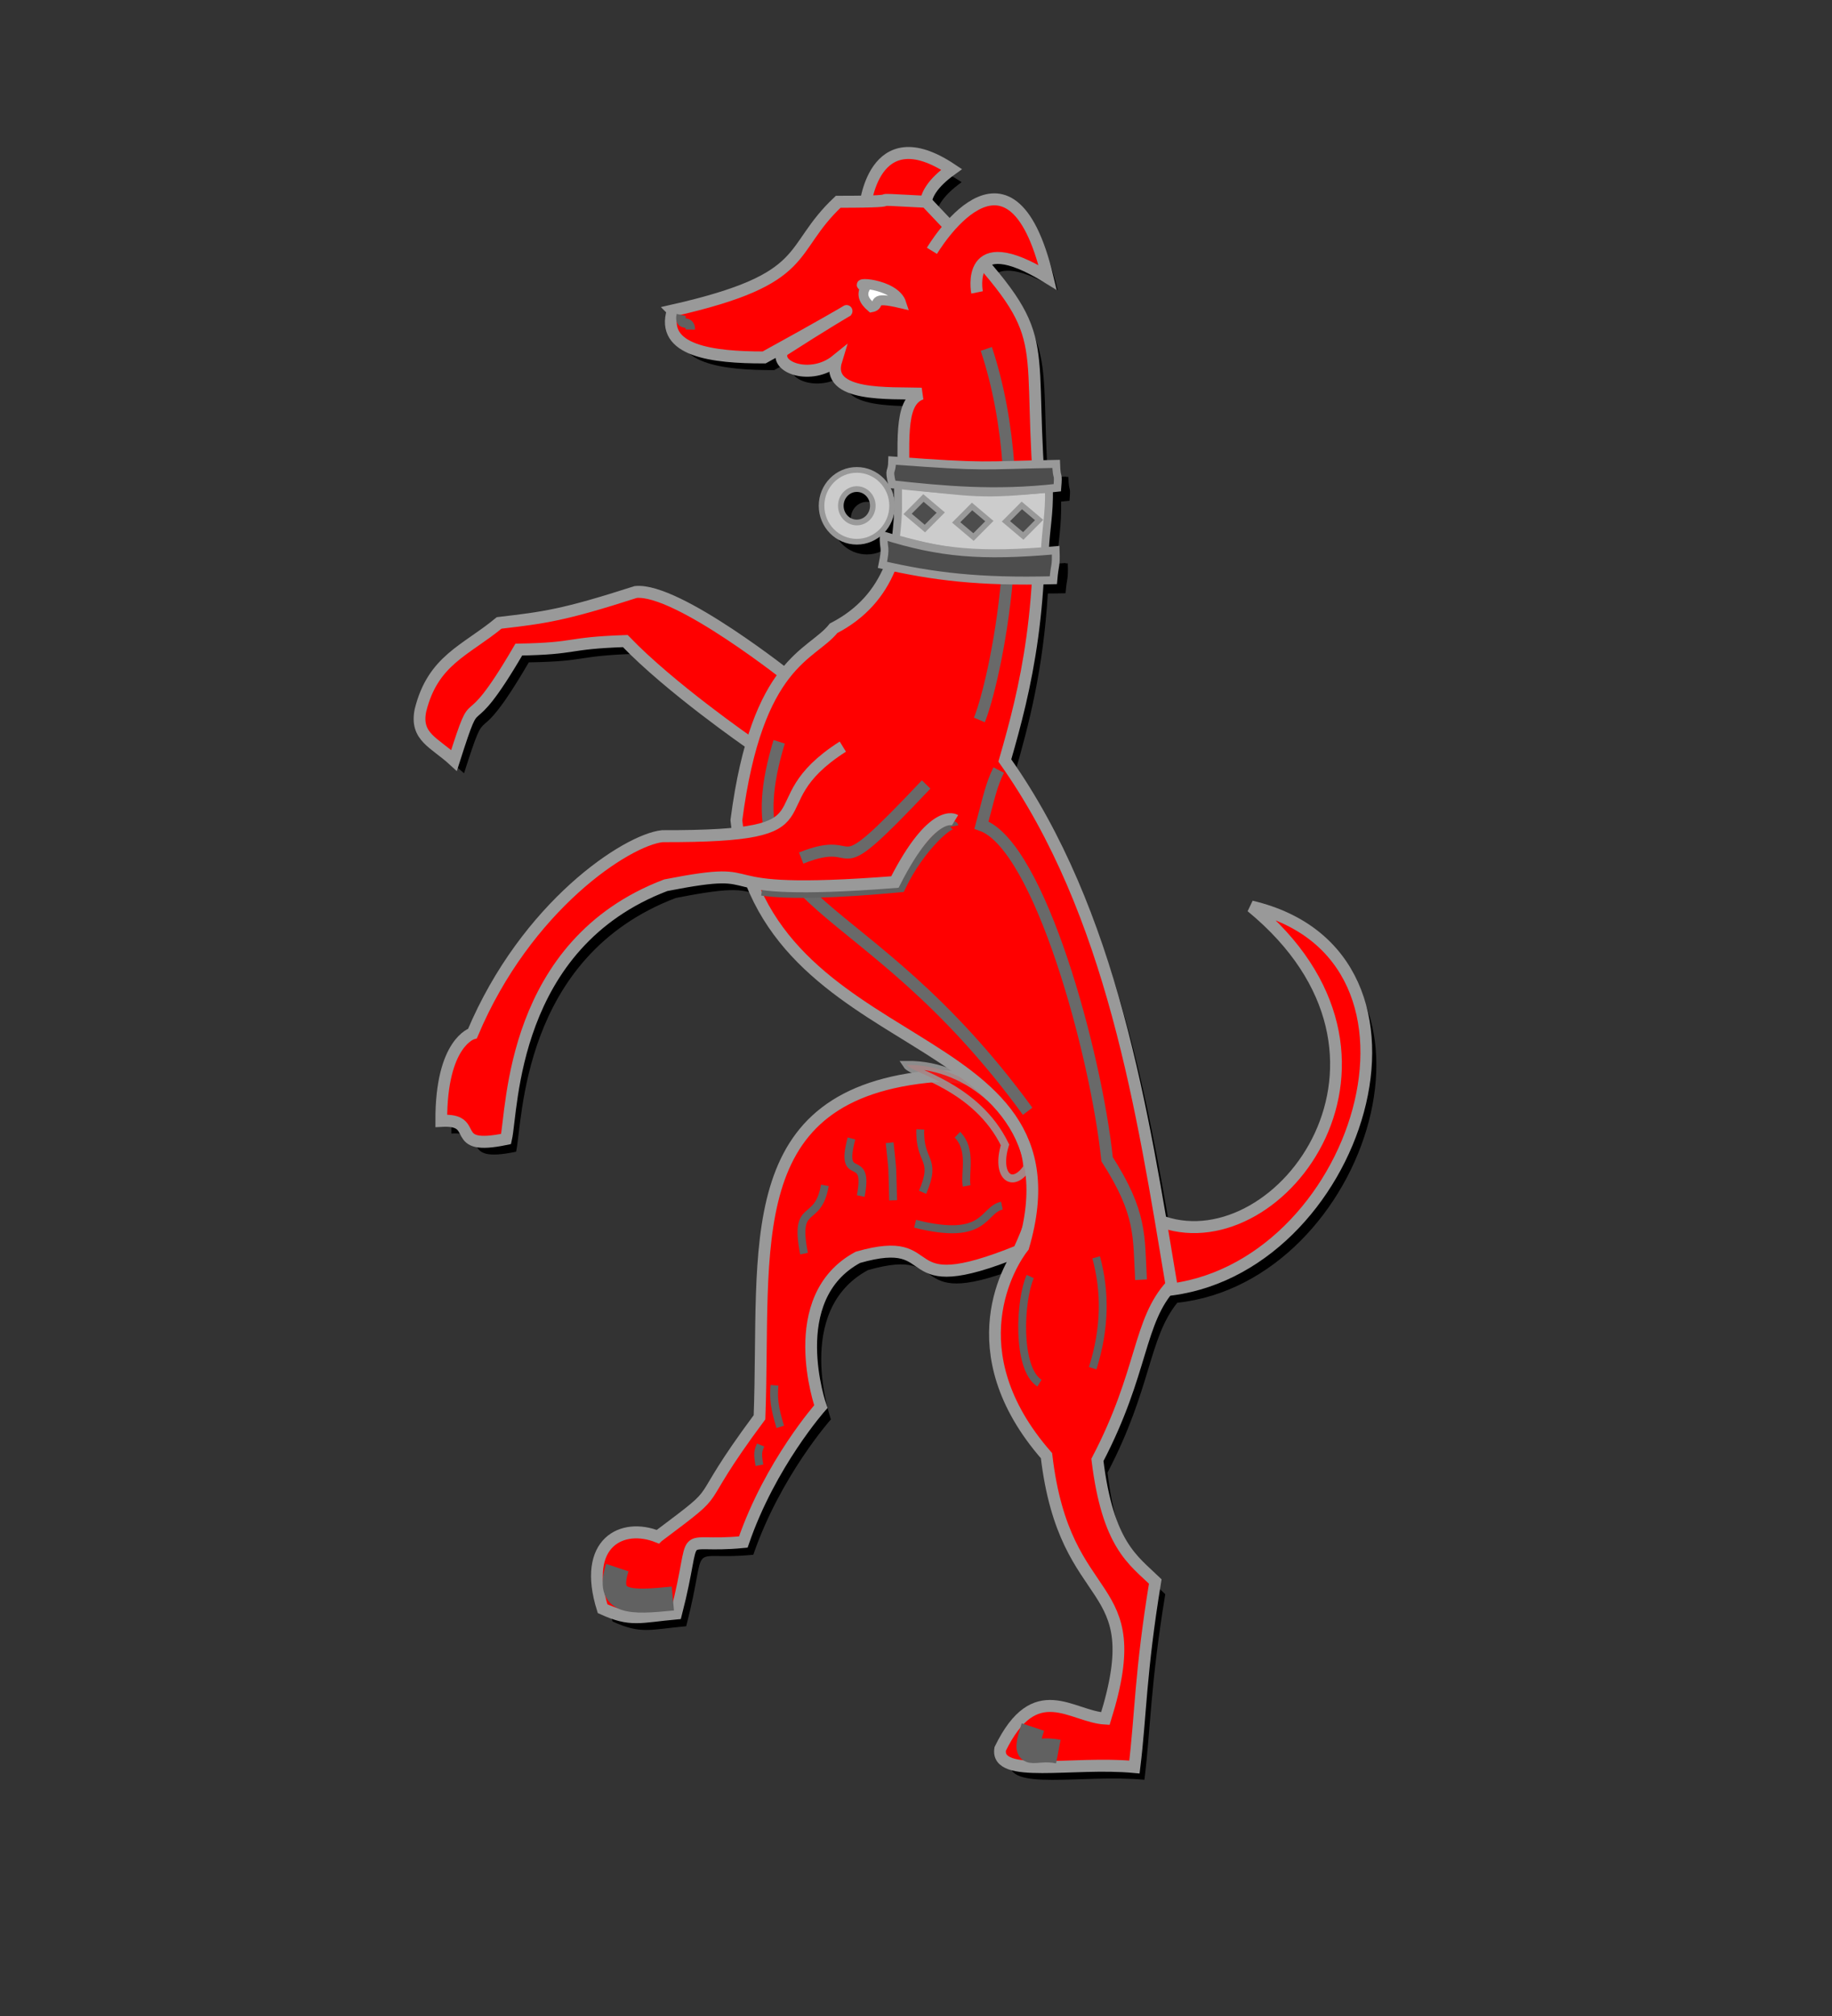 <?xml version="1.0" encoding="UTF-8" standalone="no"?>
<svg
   xmlns:dc="http://purl.org/dc/elements/1.1/"
   xmlns:cc="http://creativecommons.org/ns#"
   xmlns:rdf="http://www.w3.org/1999/02/22-rdf-syntax-ns#"
   xmlns:svg="http://www.w3.org/2000/svg"
   xmlns="http://www.w3.org/2000/svg"
   xmlns:xlink="http://www.w3.org/1999/xlink"
   id="svg2"
   version="1.0"
   width="600"
   height="660">
  <rect width="100%" height="100%" fill="#333333" stroke="none"/>
  <desc
     id="desc4">Flag of Canton of Valais (Wallis)</desc>

  <g
     style="display:inline"
     id="layer4">
    <g
       transform="matrix(1.221,0,0,1.244,-243.158,-27.534)"
       id="g11293">
      <path
         style="fill:#000000;fill-opacity:1;fill-rule:evenodd; stroke:#999999;stroke-width:0;stroke-linecap:butt;stroke-linejoin:miter;stroke-miterlimit:4;stroke-dasharray:none;stroke-opacity:1"
         d="m 445.676,65.763 c -8.293,-0.121 -10.856,8.744 -11.594,12.75 -1.774,0.037 -4.027,0.062 -7.406,0.062 -13.968,12.908 -6.538,20.207 -44.406,28.625 -3.414,10.663 10.712,12.364 24.531,12.344 31.014,-16.704 26.996,-15.631 5,-1.75 -2.514,4.365 7.615,7.931 14.344,2.562 -3.044,9.713 14.36,8.485 22.875,8.75 -4.87,1.611 -4.928,8.727 -4.875,17.781 -1.04,-0.074 -1.854,-0.136 -3,-0.219 -0.078,3.856 -1.092,1.618 0,6.281 0.187,0.02 0.375,0.043 0.562,0.062 0.331,0.035 0.666,0.061 1,0.094 -0.057,5.708 0.292,6.494 -0.594,14.188 0.246,0.067 0.446,0.123 0.688,0.188 -0.002,0.01 0.002,0.021 0,0.031 -0.227,-0.064 -0.458,-0.153 -0.688,-0.219 -0.889,-0.254 -1.77,-0.5 -2.688,-0.781 -7.3e-4,0.036 5.7e-4,0.058 0,0.094 -0.189,-0.057 -0.373,-0.098 -0.562,-0.156 -0.078,3.863 0.773,2.56 -0.312,7.688 0.705,0.158 1.394,0.288 2.094,0.438 -2.637,6.419 -7.226,12.204 -15.219,16.25 -2.924,3.618 -7.99,5.733 -13.031,12.062 -6.626,-5.031 -30.447,-22.556 -40.031,-21.594 -19.555,6.173 -24.551,6.722 -36.656,8.125 -9.001,7.296 -17.757,9.773 -21.094,23.031 -1.453,7.015 3.723,8.417 9,13.188 7.139,-21.887 1.855,-3.092 17.375,-29.188 16.14,-0.281 12.112,-1.689 28.562,-2.25 12.105,12.346 33.219,26.656 33.219,26.656 l 1.469,-2.125 c -1.951,5.842 -3.626,13.183 -4.875,22.594 0.131,1.184 0.285,2.335 0.469,3.469 -4.75,0.533 -11.26,0.772 -20.344,0.75 -9.537,1.005 -36.511,18.355 -50.906,51.906 3e-5,-10e-6 -8.453,2.306 -8.375,23 10.941,-0.631 1.312,8.078 17.375,4.781 1.785,-7.787 1.251,-51.278 42.844,-66.781 16.875,-3.242 17.252,-1.978 22.938,-0.812 11.233,27.932 41.097,37.351 59.688,52.125 -1.053,-0.23 -2.153,-0.436 -3.312,-0.594 -4.402,-2.2 -9.379,-3.503 -14.656,-3.438 0.496,0.753 2.834,1.696 5.938,3.125 -51.23,5.067 -43.785,45.255 -45.469,89.625 -19.555,25.815 -7.623,16.889 -27.312,31.406 -9.446,-3.722 -20.37,1.467 -14.781,18.969 7.62,3.413 9.944,2.128 19.75,1.25 6.296,-23.956 -0.749,-17.009 18,-18.812 7.217,-20.624 20.812,-35.625 20.812,-35.625 -10e-6,0 -10.238,-28.619 9.938,-39.281 23.9,-6.734 8.514,12.144 43.125,-1.688 0.863,-1.81 1.663,-3.638 2.375,-5.469 -0.319,1.41 -0.677,2.846 -1.125,4.344 -3.414,4.209 -18.334,27.438 6.219,55 5.002,41.753 27.917,31.027 15.781,69.188 -9.134,-0.506 -18.806,-10.946 -28.219,7.969 -1.342,7.972 19.394,3.238 36,4.781 1.707,-13.609 1.559,-24.712 5.594,-48.844 -5.897,-5.612 -12.706,-9.521 -15.5,-31.969 11.862,-22.251 10.971,-35.281 18.719,-44.719 51.453,-5.449 78.003,-88.088 22.562,-100.906 49.042,39.564 8.066,93.413 -23.594,83.031 v 3.906 c -7.26,-42.518 -16.288,-88.96 -42.531,-125.375 3.793,-12.907 7.576,-27.098 8.844,-47.312 1.554,-0.015 3.095,-0.02 4.75,-0.062 0.39,-4.581 0.75,-3.204 0.594,-7.875 -0.193,0.017 -0.373,0.016 -0.562,0.031 -0.002,-0.055 0.002,-0.068 0,-0.125 -0.795,0.068 -1.545,0.128 -2.312,0.188 0.347,-6.463 1.215,-9.525 1.094,-16.344 0.742,-0.071 1.496,-0.135 2.25,-0.219 0.39,-4.574 -0.156,-1.618 -0.312,-6.281 -0.256,0.004 -0.345,-0.005 -0.594,0 -8.9e-4,-0.025 8.6e-4,-0.037 0,-0.062 -2.135,0.037 -3.243,0.085 -4.938,0.125 -0.048,-0.875 -0.07,-1.701 -0.125,-2.594 -1.494,-28.687 1.624,-32.139 -14.531,-50.344 2.223,-2.15 7.073,-2.451 17.344,3.75 -7.122,-29.242 -19.508,-20.96 -26.281,-13.375 -1.945,-2.035 -4.014,-4.193 -6.312,-6.562 -0.035,-0.002 -0.028,0.002 -0.062,0 0.318,-2.119 1.928,-5.007 6.875,-8.5 -4.668,-3.054 -8.412,-4.269 -11.406,-4.312 z m -14,83.375 c -5.219,0 -9.469,4.25 -9.469,9.469 -2e-5,5.219 4.25,9.438 9.469,9.438 5.219,0 9.438,-4.219 9.438,-9.438 2e-5,-5.219 -4.219,-9.469 -9.438,-9.469 z m 0,5.062 c 2.368,0 4.281,1.977 4.281,4.406 -10e-6,2.429 -1.913,4.375 -4.281,4.375 -2.368,-1e-5 -4.312,-1.946 -4.312,-4.375 2e-5,-2.429 1.944,-4.406 4.312,-4.406 z"
         id="path10175" />
      <g
         id="g10136">
        <path
           id="path9772"
           d="m 375.556,426.543 c -9.446,-3.722 -20.364,1.444 -14.775,18.946 7.62,3.413 9.935,2.136 19.741,1.257 6.296,-23.956 -0.746,-16.997 18.003,-18.8 7.217,-20.624 20.796,-35.636 20.796,-35.636 0,0 -10.243,-28.621 9.933,-39.284 23.9,-6.734 8.534,12.148 43.144,-1.684 10.255,-21.509 10.842,-45.642 -22.348,-46.018 -53.133,4.327 -45.477,44.927 -47.18,89.791 -19.555,25.815 -7.625,16.91 -27.314,31.427 z"
           style="fill:#ff0000;fill-opacity:1;fill-rule:evenodd; stroke:#999999;stroke-width:3.155;stroke-linecap:butt;stroke-linejoin:miter;stroke-miterlimit:4;stroke-dasharray:none;stroke-opacity:1" />
        <path
           id="path24359"
           d="m 474.679,329.387 c -0.614,-12.436 -14.848,-27.226 -32.297,-27.009 1.472,2.235 18.662,5.592 26.337,21.043 -2.531,8.112 1.893,11.845 5.96,5.966 z"
           style="display:inline;opacity:0.87;fill:#ff0000;fill-opacity:1;fill-rule:evenodd; stroke:#999999;stroke-width:2.104;stroke-linecap:butt;stroke-linejoin:miter;stroke-miterlimit:4;stroke-dasharray:none;stroke-opacity:1" />
        <path
           id="path15596"
           d="m 448.498,79.061 c 0,0 -4.733,-4.84 5.897,-12.346 -21.339,-13.96 -23.279,10.382 -23.279,10.382"
           style="display:inline;fill:#ff0000;fill-opacity:1;fill-rule:evenodd; stroke:#999999;stroke-width:3.155;stroke-linecap:butt;stroke-linejoin:miter;stroke-miterlimit:4;stroke-dasharray:none;stroke-opacity:1" />
        <path
           id="path12685"
           d="m 411.562,200.942 c 0,0 -30.729,-24.131 -41.903,-23.009 -19.555,6.173 -24.521,6.734 -36.626,8.137 -9.001,7.296 -17.77,9.751 -21.107,23.009 -1.453,7.015 3.725,8.418 9.001,13.188 7.139,-21.887 1.862,-3.087 17.382,-29.182 16.14,-0.281 12.105,-1.684 28.556,-2.245 12.105,12.346 33.212,26.657 33.212,26.657"
           style="fill:#ff0000;fill-opacity:1;fill-rule:evenodd; stroke:#999999;stroke-width:3.155;stroke-linecap:butt;stroke-linejoin:miter;stroke-miterlimit:4;stroke-dasharray:none;stroke-opacity:1" />
        <path
           id="path11714"
           d="m 511.198,361.724 c 52.135,-4.432 79.404,-88.11 23.59,-101.015 49.042,39.564 8.07,93.439 -23.59,83.057"
           style="fill:#ff0000;fill-opacity:1;fill-rule:evenodd; stroke:#999999;stroke-width:3.155;stroke-linecap:butt;stroke-linejoin:miter;stroke-miterlimit:4;stroke-dasharray:none;stroke-opacity:1" />
        <path
           id="path8801"
           d="m 379.592,103.855 c 37.868,-8.418 30.418,-15.713 44.386,-28.621 23.279,0 2.173,-1.122 23.59,0 33.212,34.233 27.945,30.934 29.798,66.502 2.473,39.765 -3.104,61.521 -8.691,80.532 28.866,40.055 36.936,92.317 44.696,138.054 -9.001,9.54 -7.449,22.728 -19.865,46.018 2.794,22.448 9.622,26.376 15.52,31.988 -4.035,24.131 -3.88,35.215 -5.587,48.824 -16.606,-1.543 -37.348,3.202 -36.005,-4.77 9.413,-18.915 19.076,-8.479 28.21,-7.973 12.136,-38.16 -10.793,-27.439 -15.795,-69.191 -24.552,-27.562 -9.622,-50.788 -6.208,-54.997 17.925,-59.916 -69.838,-47.702 -76.977,-112.239 5.587,-42.09 20.175,-43.212 26.073,-50.508 31.039,-15.713 10.864,-57.523 23.59,-61.732 -8.515,-0.265 -25.902,0.964 -22.858,-8.749 -6.729,5.368 -16.876,1.811 -14.362,-2.554 21.996,-13.881 26.021,-14.941 -4.993,1.763 -13.819,0.02 -27.935,-1.684 -24.521,-12.346 z"
           style="fill:#ff0000;fill-opacity:1;fill-rule:evenodd; stroke:#999999;stroke-width:3.155;stroke-linecap:butt;stroke-linejoin:miter;stroke-miterlimit:4;stroke-dasharray:none;stroke-opacity:1" />
        <path
           id="path22403"
           d="m 408.142,217.353 c -14.095,45.643 22.056,37.207 66.648,97.231"
           style="display:inline;fill:none;fill-rule:evenodd;stroke:#696969;stroke-width:3.155;stroke-linecap:butt;stroke-linejoin:miter;stroke-miterlimit:4;stroke-dasharray:none;stroke-opacity:1" />
        <path
           id="path26307"
           d="m 403.471,256.781 c 7.541,1.071 20.575,0.65 37.403,-0.907 5.475,-11.335 13.981,-17.957 14.277,-16.35"
           style="display:inline;fill:none;fill-rule:evenodd;stroke:#616161;stroke-width:2.104;stroke-linecap:butt;stroke-linejoin:miter;stroke-miterlimit:4;stroke-dasharray:none;stroke-opacity:1" />
        <path
           id="path10743"
           d="m 425.219,218.619 c -25.064,15.713 0.536,23.688 -48.421,23.57 -9.537,1.005 -36.509,18.359 -50.904,51.911 0,0 -8.458,2.315 -8.381,23.009 10.941,-0.631 1.319,8.067 17.382,4.77 1.785,-7.787 1.242,-51.279 42.834,-66.782 31.039,-5.963 6.13,3.367 61.458,-0.842 10.321,-19.922 16.14,-16.275 16.14,-16.275"
           style="fill:#ff0000;fill-opacity:1;fill-rule:evenodd; stroke:#999999;stroke-width:3.155;stroke-linecap:butt;stroke-linejoin:miter;stroke-miterlimit:4;stroke-dasharray:none;stroke-opacity:1" />
        <path
           id="path13656"
           d="m 461.225,99.085 c 0,0 -3.492,-17.467 18.934,-3.928 -10.165,-41.739 -31.039,-7.015 -31.039,-7.015"
           style="fill:#ff0000;fill-opacity:1;fill-rule:evenodd; stroke:#999999;stroke-width:3.155;stroke-linecap:butt;stroke-linejoin:miter;stroke-miterlimit:4;stroke-dasharray:none;stroke-opacity:1" />
        <path
           id="path22401"
           d="m 463.708,113.956 c 13.502,39.845 2.018,88.388 -1.862,97.648"
           style="fill:none;fill-rule:evenodd;stroke:#696969;stroke-width:3.155;stroke-linecap:butt;stroke-linejoin:miter;stroke-miterlimit:4;stroke-dasharray:none;stroke-opacity:1" />
        <path
           id="path20459"
           d="m 480.514,150.692 c 0.128,7.07 -0.811,10.052 -1.132,16.986 -18.665,0.783 -25.063,0.298 -39.958,-3.734 0.894,-7.761 0.541,-8.484 0.605,-14.331 20.486,2.23 22.369,2.854 40.485,1.079 z"
           style="display:inline;fill:#cccccc;fill-opacity:1;fill-rule:evenodd; stroke:#999999;stroke-width:2.104;stroke-linecap:butt;stroke-linejoin:miter;stroke-miterlimit:4;stroke-dasharray:none;stroke-opacity:1" />
        <path
           id="path19486"
           d="m 482.439,144.217 c 0.156,4.664 0.702,1.704 0.312,6.278 -16.921,1.883 -30.724,0.538 -44.292,-0.897 -1.092,-4.664 -0.078,-2.421 0,-6.278 25.967,1.883 23.55,1.256 43.98,0.897 z"
           style="fill:#4d4d4d;fill-opacity:1;fill-rule:evenodd; stroke:#999999;stroke-width:2.104;stroke-linecap:butt;stroke-linejoin:miter;stroke-miterlimit:4;stroke-dasharray:none;stroke-opacity:1" />
        <path
           id="path20457"
           d="m 482.311,166.945 c 0.156,4.671 -0.231,3.304 -0.621,7.885 -20.029,0.517 -32.277,-1.006 -45.843,-4.04 1.086,-5.128 0.236,-3.847 0.314,-7.71 15.078,4.625 26.034,5.593 46.15,3.865 z"
           style="display:inline;fill:#4d4d4d;fill-opacity:1;fill-rule:evenodd; stroke:#999999;stroke-width:2.104;stroke-linecap:butt;stroke-linejoin:miter;stroke-miterlimit:4;stroke-dasharray:none;stroke-opacity:1" />
        <path
           id="rect19484"
           d="m 444.98,-183.418 h 6.029 v 5.977 h -6.029 z"
           style="color:#000000;display:inline;overflow:visible;visibility:visible;fill:#4d4d4d;fill-opacity:1;fill-rule:nonzero; stroke:#999999;stroke-width:1.496;stroke-linecap:butt;stroke-linejoin:miter;stroke-miterlimit:4;stroke-dasharray:none;stroke-dashoffset:0;stroke-opacity:1;marker:none;marker-start:none;marker-mid:none;marker-end:none;enable-background:accumulate"
           transform="matrix(0.77,0.638,-0.712,0.702,0,0)" />
        <path
           id="rect19482"
           d="m 435.767,-174.636 h 6.029 v 5.977 h -6.029 z"
           style="color:#000000;display:inline;overflow:visible;visibility:visible;fill:#4d4d4d;fill-opacity:1;fill-rule:nonzero; stroke:#999999;stroke-width:1.496;stroke-linecap:butt;stroke-linejoin:miter;stroke-miterlimit:4;stroke-dasharray:none;stroke-dashoffset:0;stroke-opacity:1;marker:none;marker-start:none;marker-mid:none;marker-end:none;enable-background:accumulate"
           transform="matrix(0.77,0.638,-0.712,0.702,0,0)" />
        <path
           id="rect18511"
           d="m 424.965,-168.007 h 6.029 v 5.977 h -6.029 z"
           style="color:#000000;display:inline;overflow:visible;visibility:visible;fill:#4d4d4d;fill-opacity:1;fill-rule:nonzero; stroke:#999999;stroke-width:1.496;stroke-linecap:butt;stroke-linejoin:miter;stroke-miterlimit:4;stroke-dasharray:none;stroke-dashoffset:0;stroke-opacity:1;marker:none;marker-start:none;marker-mid:none;marker-end:none;enable-background:accumulate"
           transform="matrix(0.77,0.638,-0.712,0.702,0,0)" />
        <path
           id="path21430"
           d="m 431.32,97.673 c -1.186,2.005 -0.485,3.599 1.568,5.322 3.005,-0.521 -1.015,-3.124 8.036,-1.041 -1.764,-5.38 -14.309,-5.843 -9.604,-4.281 z"
           style="fill:#ffffff;fill-opacity:1;fill-rule:evenodd; stroke:#999999;stroke-width:2.629;stroke-linecap:butt;stroke-linejoin:miter;stroke-miterlimit:4;stroke-dasharray:none;stroke-opacity:1" />
        <path
           id="path22405"
           d="m 467.03,224.793 c -1.957,3.815 -2.654,7.326 -4.62,14.484 15.545,5.385 30.737,60.139 33.695,87.928 9.324,14.322 8.464,20.168 9.102,31.713"
           style="display:inline;fill:none;fill-rule:evenodd;stroke:#696969;stroke-width:3.155;stroke-linecap:butt;stroke-linejoin:miter;stroke-miterlimit:4;stroke-dasharray:none;stroke-opacity:1" />
        <path
           id="path22407"
           d="m 447.567,228.581 c -27.78,28.902 -15.675,12.346 -33.522,19.361"
           style="display:inline;fill:none;fill-rule:evenodd;stroke:#696969;stroke-width:3.155;stroke-linecap:butt;stroke-linejoin:miter;stroke-miterlimit:4;stroke-dasharray:none;stroke-opacity:1" />
        <path
           id="path24347"
           d="m 455.948,320.757 c 4.035,3.928 1.862,10.102 2.483,13.469"
           style="fill:none;fill-rule:evenodd;stroke:#616161;stroke-width:2.104;stroke-linecap:butt;stroke-linejoin:miter;stroke-miterlimit:4;stroke-dasharray:none;stroke-opacity:1" />
        <path
           id="path24349"
           d="m 445.995,319.354 c -0.31,8.979 4.656,7.296 0.621,16.555"
           style="display:inline;fill:none;fill-rule:evenodd;stroke:#616161;stroke-width:2.104;stroke-linecap:butt;stroke-linejoin:miter;stroke-miterlimit:4;stroke-dasharray:none;stroke-opacity:1" />
        <path
           id="path24351"
           d="m 427.536,321.739 c -3.414,12.627 4.966,2.806 2.483,15.152"
           style="display:inline;fill:none;fill-rule:evenodd;stroke:#616161;stroke-width:2.104;stroke-linecap:butt;stroke-linejoin:miter;stroke-miterlimit:4;stroke-dasharray:none;stroke-opacity:1" />
        <path
           id="path24353"
           d="m 437.779,322.862 c 0.931,8.979 0.621,4.49 0.931,15.152"
           style="display:inline;fill:none;fill-rule:evenodd;stroke:#616161;stroke-width:2.104;stroke-linecap:butt;stroke-linejoin:miter;stroke-miterlimit:4;stroke-dasharray:none;stroke-opacity:1" />
        <path
           id="path24355"
           d="m 420.397,334.086 c -1.862,10.663 -8.381,3.928 -5.587,17.958"
           style="display:inline;fill:none;fill-rule:evenodd;stroke:#616161;stroke-width:2.104;stroke-linecap:butt;stroke-linejoin:miter;stroke-miterlimit:4;stroke-dasharray:none;stroke-opacity:1" />
        <path
           id="path24357"
           d="m 467.887,339.417 c -5.277,1.122 -4.035,9.54 -23.279,4.77"
           style="display:inline;fill:none;fill-rule:evenodd;stroke:#616161;stroke-width:2.104;stroke-linecap:butt;stroke-linejoin:miter;stroke-miterlimit:4;stroke-dasharray:none;stroke-opacity:1" />
        <path
           id="path26299"
           d="m 493.174,353.026 c 2.483,8.979 2.483,18.519 -0.931,29.182"
           style="display:inline;fill:none;fill-rule:evenodd;stroke:#616161;stroke-width:2.104;stroke-linecap:butt;stroke-linejoin:miter;stroke-miterlimit:4;stroke-dasharray:none;stroke-opacity:1" />
        <path
           id="path26301"
           d="m 475.482,358.077 c -2.794,6.173 -3.725,24.131 2.483,28.06"
           style="display:inline;fill:none;fill-rule:evenodd;stroke:#616161;stroke-width:2.104;stroke-linecap:butt;stroke-linejoin:miter;stroke-miterlimit:4;stroke-dasharray:none;stroke-opacity:1" />
        <path
           id="path26303"
           d="m 406.885,386.698 c -0.31,3.648 0,5.893 1.552,10.943"
           style="display:inline;fill:none;fill-rule:evenodd;stroke:#616161;stroke-width:2.104;stroke-linecap:butt;stroke-linejoin:miter;stroke-miterlimit:4;stroke-dasharray:none;stroke-opacity:1" />
        <path
           id="path26305"
           d="m 403.161,402.411 c -0.621,1.543 -0.931,1.964 -0.31,5.331"
           style="display:inline;fill:none;fill-rule:evenodd;stroke:#616161;stroke-width:2.104;stroke-linecap:butt;stroke-linejoin:miter;stroke-miterlimit:4;stroke-dasharray:none;stroke-opacity:1" />
        <path
           id="path28247"
           d="m 364.725,434.68 c -3.104,9.54 3.414,9.26 14.899,8.137"
           style="display:inline;fill:none;fill-rule:evenodd;stroke:#616161;stroke-width:6.311;stroke-linecap:butt;stroke-linejoin:miter;stroke-miterlimit:4;stroke-dasharray:none;stroke-opacity:1" />
        <path
           id="path29218"
           d="m 476.199,476.636 c -3.104,9.54 -0.31,5.051 6.829,6.454"
           style="display:inline;fill:none;fill-rule:evenodd;stroke:#616161;stroke-width:6.311;stroke-linecap:butt;stroke-linejoin:miter;stroke-miterlimit:4;stroke-dasharray:none;stroke-opacity:1" />
        <path
           style="display:inline;fill:none;fill-rule:evenodd;stroke:#616161;stroke-width:2.513;stroke-linecap:butt;stroke-linejoin:miter;stroke-miterlimit:4;stroke-dasharray:none;stroke-opacity:1"
           d="m 381.873,105.025 c -0.744,3.368 2.502,0.938 2.447,3.843"
           id="path30283" />
        <path
           id="path7179"
           d="m 428.973,145.796 c -5.219,0 -9.46,4.223 -9.46,9.442 0,5.219 4.241,9.46 9.46,9.46 5.219,0 9.46,-4.241 9.46,-9.46 0,-5.219 -4.241,-9.442 -9.46,-9.442 z m 0,5.045 c 2.368,0 4.292,1.968 4.292,4.397 0,2.429 -1.924,4.397 -4.292,4.397 -2.368,0 -4.292,-1.968 -4.292,-4.397 10e-6,-2.429 1.924,-4.397 4.292,-4.397 z"
           style="color:#000000;display:inline;overflow:visible;visibility:visible;opacity:1;fill:#cccccc;fill-opacity:1;fill-rule:nonzero; stroke:#999999;stroke-width:1.5;stroke-linecap:butt;stroke-linejoin:miter;stroke-miterlimit:4;stroke-dasharray:none;stroke-dashoffset:0;stroke-opacity:1;marker:none;marker-start:none;marker-mid:none;marker-end:none;enable-background:accumulate" />
      </g>
    </g>
  </g>
</svg>
